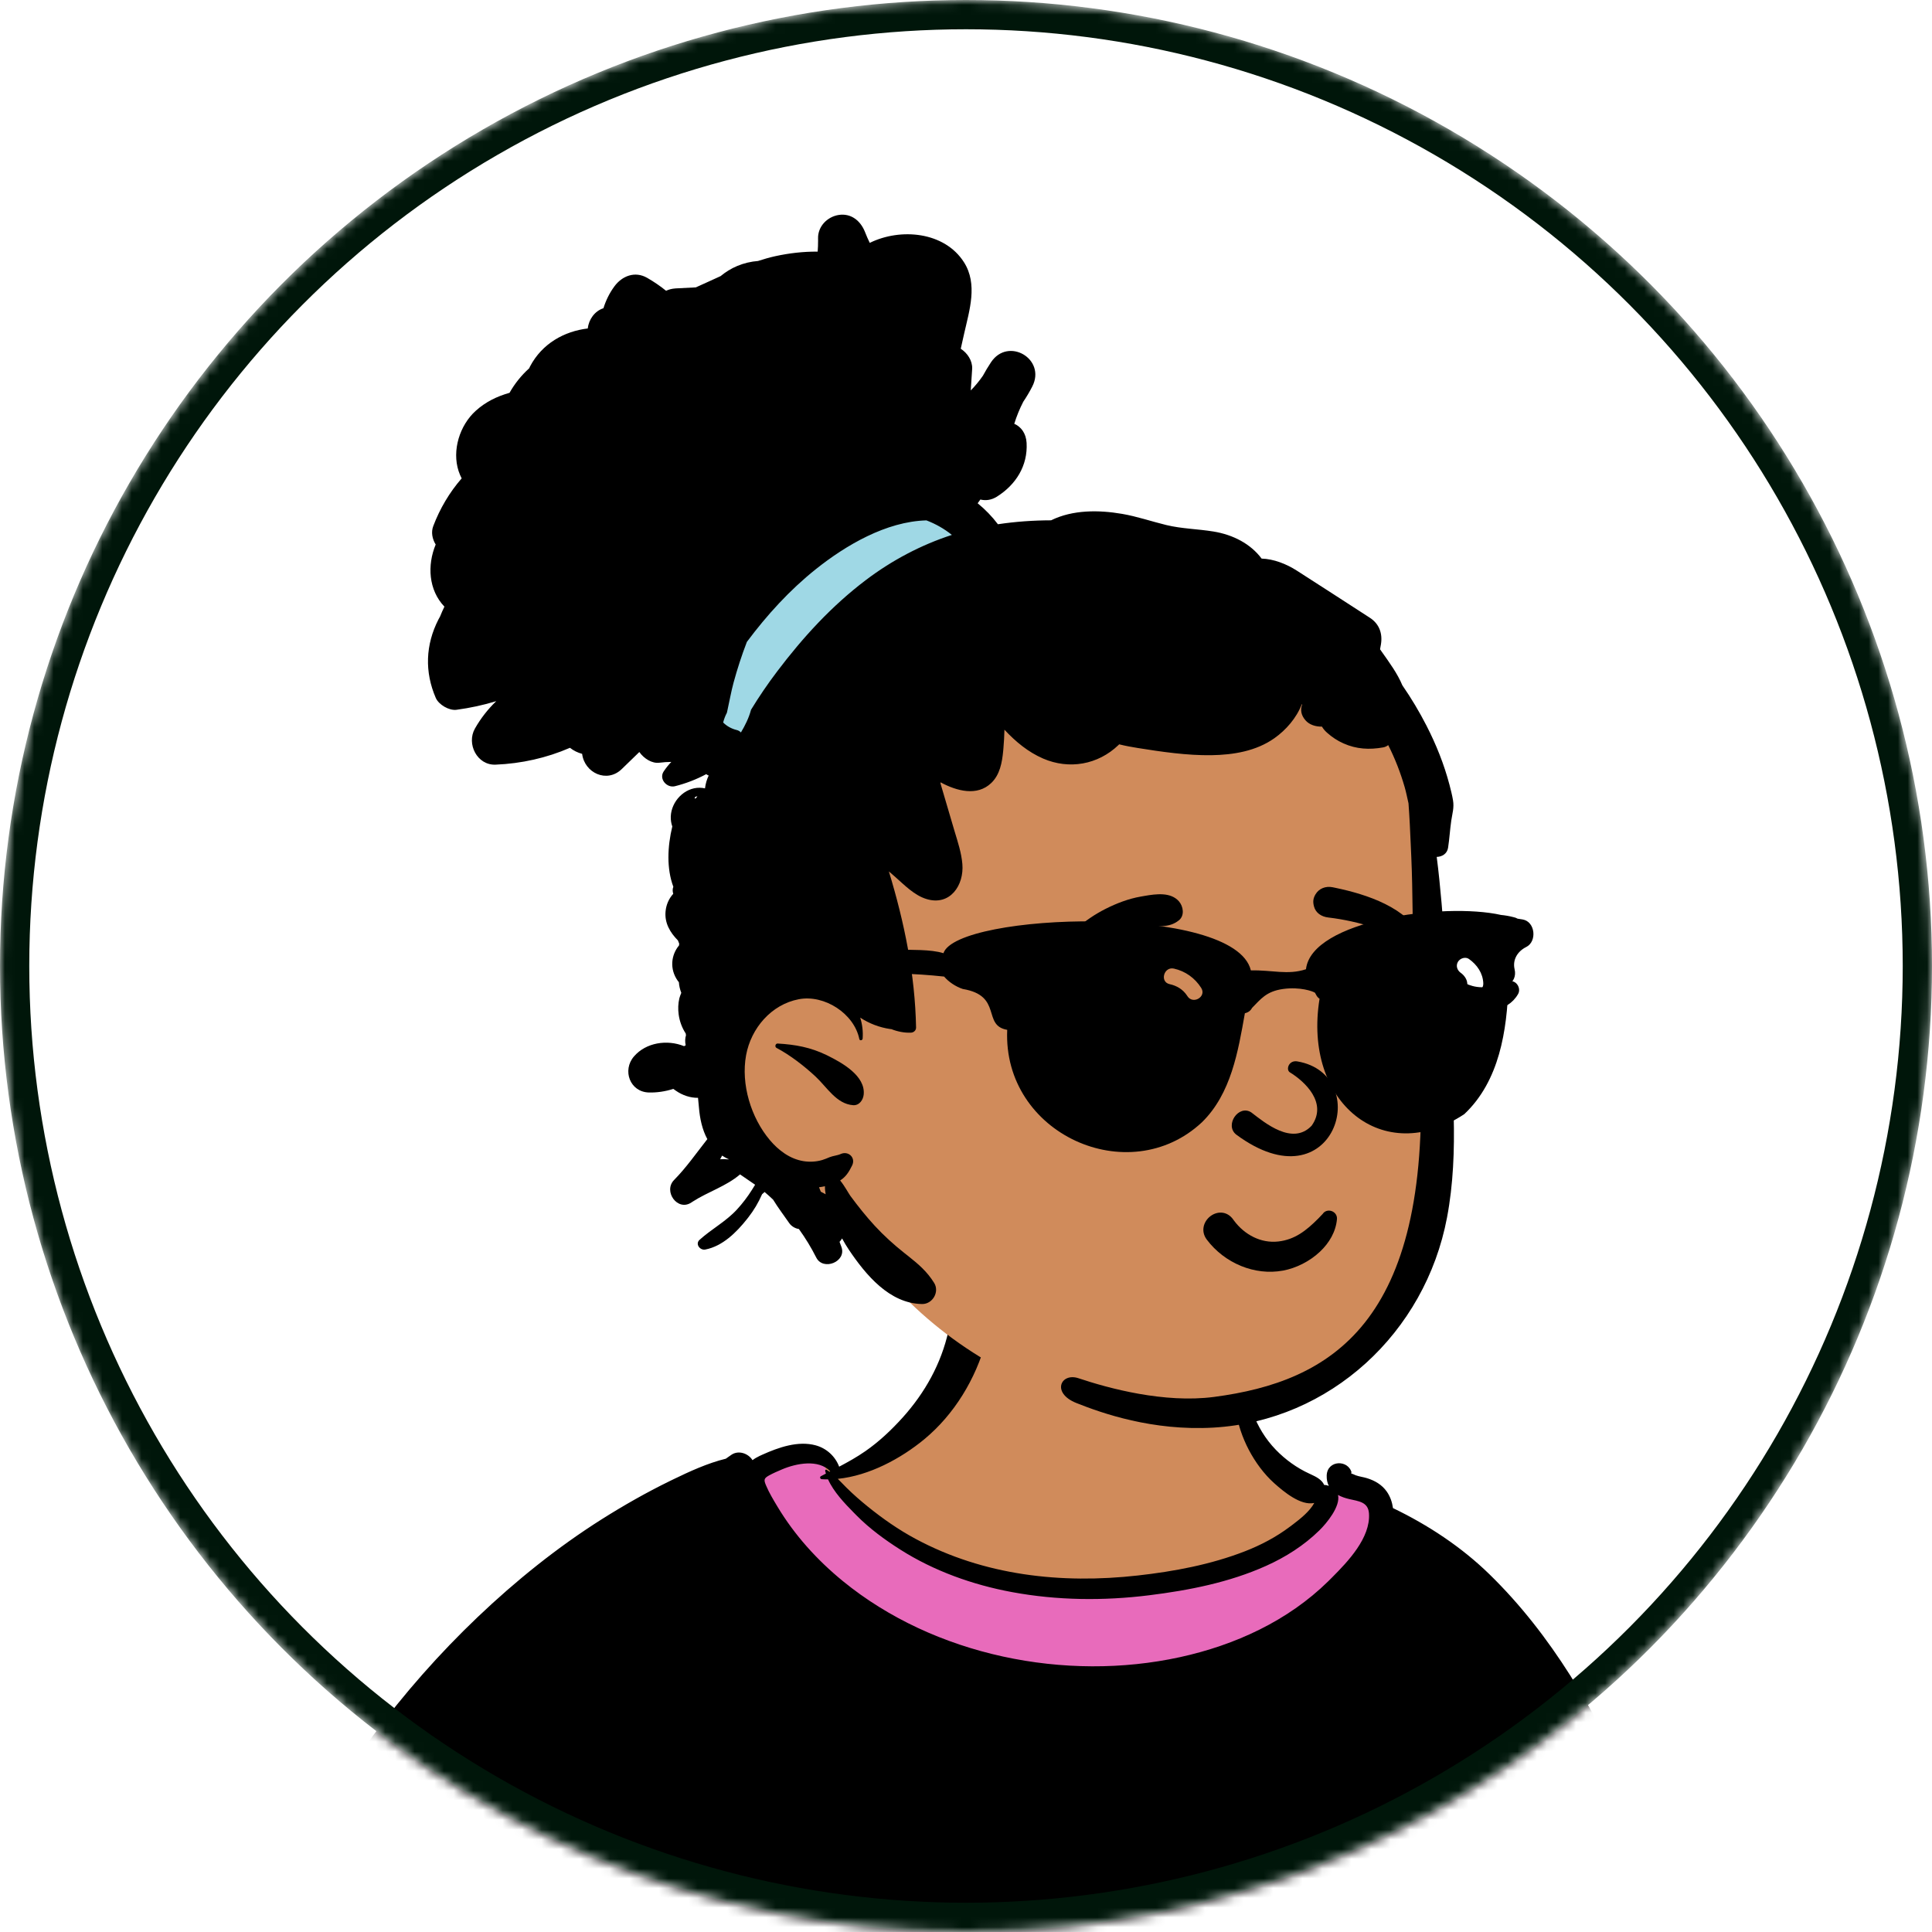 <svg width="198" height="198" viewBox="0 0 198 198" fill="none" xmlns="http://www.w3.org/2000/svg">
<mask id="mask0_277_1018" style="mask-type:alpha" maskUnits="userSpaceOnUse" x="0" y="0" width="198" height="198">
<circle cx="99" cy="99" r="99" fill="#C4C4C4"/>
</mask>
<g mask="url(#mask0_277_1018)">
<path fill-rule="evenodd" clip-rule="evenodd" d="M41.619 282.792C44.08 282.945 46.541 283.065 49.001 283.157C81.178 284.356 113.329 280.686 145.486 279.884C156.685 279.589 167.826 279.736 178.996 280.635C180.09 280.723 181.342 279.545 181.207 278.423C179.144 260.603 176.562 242.831 175.224 224.937C175.223 223.99 175.346 223.046 175.671 222.154C175.732 222.084 176.049 221.3 176.332 221.251C176.24 221.321 176.658 221.2 176.392 221.22C178.007 220.956 179.591 219.212 178.419 217.543C166.345 199.032 149.865 182.136 144.562 160.149C143.31 154.205 138.785 153.837 133.964 151.385C132.461 150.49 128.783 148.011 128.184 146.288C126.754 140.077 129.272 133.992 121.916 131.479C117.061 130.131 108.478 128.992 103.564 130.413C97.572 132.408 98.02 139.165 94.543 143.813C92.745 146.501 89.68 150.182 86.85 150.594C85.479 150.794 84.468 148.018 83.099 148.209C61.75 153.396 32.664 188.78 23.488 208.368C21.42 214.533 28.089 212.673 27.679 218.87C27.174 230.624 26.07 245.672 26.725 257.441C27.338 264.272 26.884 271.429 29.007 278.003C28.436 278.697 29.256 279.397 29.926 279.699C30.77 281.135 39.073 282.594 41.619 282.792Z" fill="#D08B5B"/>
<path d="M83.099 148.209C84.376 148.031 84.459 151.789 85.696 151.951C91.437 160.013 100.333 162.689 110.621 162.689C121.543 162.689 130.4 159.403 137.189 152.832L137.812 153.094C141.026 154.461 143.654 155.839 144.562 160.149C149.865 182.137 166.345 199.032 178.418 217.543C179.591 219.212 178.007 220.957 176.392 221.22C176.658 221.2 176.24 221.321 176.332 221.251C176.049 221.3 175.732 222.084 175.671 222.154C175.513 222.585 175.403 223.03 175.332 223.481C175.332 223.481 161.806 226.347 158.17 226.426C121.659 227.216 54.889 226.087 54.889 226.087L26.922 215.505C25.323 213.103 21.932 213.007 23.488 208.369C32.664 188.78 61.75 153.396 83.099 148.209Z" fill="#E86BBB"/>
<path fill-rule="evenodd" clip-rule="evenodd" d="M97.2 136.409C97.754 133.912 101.728 134.983 101.047 137.471C99.993 141.318 97.806 144.954 94.719 147.506C92.334 149.477 89.084 151.234 85.86 151.559C86.163 151.854 86.452 152.168 86.757 152.469C87.444 153.151 88.173 153.784 88.925 154.393C90.472 155.644 92.079 156.768 93.834 157.71C100.846 161.474 108.767 162.342 116.599 161.465C120.316 161.05 124.087 160.344 127.582 158.985C129.202 158.356 130.776 157.529 132.166 156.484L132.53 156.212C133.26 155.659 134.235 154.881 134.693 154.029C133.302 154.342 131.545 152.861 130.581 152C129.527 151.054 128.639 149.834 127.983 148.584C126.697 146.131 126.017 142.965 127.094 140.335C127.166 140.16 127.397 140.189 127.417 140.378C127.736 143.445 128.563 146.319 130.762 148.59C131.739 149.595 132.908 150.439 134.185 151.025L134.364 151.108C134.908 151.359 135.481 151.654 135.709 152.192C135.798 152.183 135.887 152.19 135.971 152.214C136.047 152.234 136.117 152.257 136.184 152.281C136.032 151.983 135.953 151.632 135.966 151.216C136.021 149.606 138.23 149.557 138.536 150.99C138.481 150.801 138.407 150.984 138.547 151.041C138.545 151.025 138.541 151.006 138.536 150.99L138.541 151.005L138.549 151.041H138.547C138.553 151.068 138.556 151.094 138.559 151.121L138.562 151.157L138.561 151.127C138.559 151.106 138.556 151.085 138.554 151.068L138.549 151.041C138.569 151.051 138.598 151.058 138.631 151.058L138.644 151.063C138.696 151.085 138.878 151.17 138.931 151.191C139.299 151.327 139.71 151.37 140.086 151.487C140.902 151.738 141.622 152.154 142.12 152.861C142.478 153.369 142.676 153.952 142.759 154.556C146.371 156.294 149.789 158.551 152.652 161.346C159.044 167.581 163.5 175.385 167.157 183.463C169.018 187.576 170.677 191.775 172.299 195.986L172.555 196.651C174.294 201.177 175.832 205.753 176.21 210.618C176.245 211.054 176.101 211.464 175.853 211.804C175.941 212.169 175.986 212.535 175.973 212.893C175.971 212.949 175.968 213.004 175.964 213.06C176.547 213.049 177.119 213.294 177.662 213.981C177.881 213.911 178.12 213.902 178.354 213.979C179.783 214.436 180.013 216.005 180.283 217.319C180.56 218.676 180.681 220.066 180.684 221.45C180.684 221.945 180.4 222.571 179.919 222.783C179.014 223.181 178.04 223.443 177.104 223.805C176.402 224.076 175.696 224.333 174.985 224.573C175.38 225.262 175.507 226.221 175.721 226.946C176.056 228.08 176.326 229.217 176.551 230.377C178.085 238.264 179.147 246.234 180.583 254.137C181.3 258.096 182.134 262.028 182.986 265.96C183.405 267.893 183.851 269.822 184.33 271.743C184.585 272.766 184.85 273.791 185.124 274.809C185.203 275.106 185.283 275.403 185.365 275.699L185.508 276.218C185.82 276.39 186.088 276.652 186.273 277.009C186.949 278.317 186.561 279.791 185.264 280.528C183.853 281.33 182.169 280.573 181.392 279.271C180.845 278.352 180.667 277.135 180.398 276.112C180.093 274.965 179.803 273.811 179.524 272.657C177.625 264.82 176.353 256.845 175.394 248.84L175.326 248.268C174.839 244.147 174.368 240.016 174.064 235.876C173.914 233.842 173.795 231.809 173.721 229.77C173.684 228.721 173.743 227.667 173.803 226.62C173.83 226.161 173.869 225.7 173.883 225.242L173.888 225.177C173.891 225.131 173.897 225.07 173.901 225.005L173.906 224.928C172.487 225.372 171.048 225.742 169.595 226.054C166.503 226.723 163.34 227.095 160.184 226.906C160.624 232.134 161.197 237.348 161.999 242.528C162.773 247.518 163.665 252.496 164.672 257.444C165.176 259.93 165.72 262.411 166.294 264.882C166.602 266.202 166.954 267.514 167.231 268.841C167.395 269.63 167.447 270.291 167.116 271.029C167.48 272.022 167.804 273.019 168.122 273.959L168.218 274.239C168.781 275.884 169.85 277.566 168.734 279.183C168.156 280.017 167.215 280.495 166.267 280.524C166.25 280.534 166.232 280.546 166.213 280.556C165.703 280.83 165.116 280.883 164.557 280.766C163.708 280.933 162.856 281.093 162.004 281.239C159.896 281.603 157.779 281.904 155.658 282.157C151.618 282.637 147.553 282.901 143.489 283.047C128.609 283.583 113.715 282.641 98.83 282.913C91.246 283.051 83.663 283.393 76.092 283.845C72.314 284.071 68.533 284.314 64.753 284.501L63.583 284.558C60.202 284.72 56.819 284.844 53.441 284.597C53.375 284.593 53.324 284.567 53.289 284.53C52.123 284.398 50.952 283.324 51.069 282.085C51.572 276.803 52.076 271.523 52.582 266.239C53.48 256.828 54.386 247.415 55.303 238.005L55.436 236.645C55.744 233.475 56.038 230.297 56.187 227.113C55.435 227.06 54.685 226.992 53.934 226.91C45.803 226.019 38.008 223.558 30.523 220.327L30.22 220.196C29.546 219.901 28.808 219.607 28.052 219.293C28.064 220.73 28.017 222.17 28.01 223.593C28 225.956 28.019 228.318 28.025 230.679C28.039 235.545 28.224 240.412 28.467 245.27C28.892 253.849 29.392 262.416 30.148 270.975C30.339 273.128 30.599 275.278 30.781 277.431C30.89 278.7 30.629 279.756 29.468 280.423C28.896 280.752 28.454 280.615 27.887 280.349C26.502 279.699 26.462 278.163 26.331 276.826C26.23 275.819 26.138 274.811 26.047 273.802C25.854 271.648 25.688 269.495 25.552 267.338C25.015 258.766 24.859 250.203 25.229 241.621C25.401 237.608 25.649 233.585 25.978 229.578L26.055 228.654C26.327 225.452 26.502 222.092 27.063 218.87C24.799 217.865 22.557 216.589 21.517 214.466C20.168 211.71 21.65 209.354 23.761 207.732C23.741 207.458 23.761 207.187 23.819 206.94C24.425 204.313 25.441 201.718 26.421 199.214C27.41 196.697 28.502 194.218 29.702 191.794C34.521 182.081 41.103 173.205 48.949 165.728C52.847 162.015 57.112 158.582 61.665 155.703C63.922 154.279 66.237 152.962 68.634 151.79L68.989 151.617C70.657 150.807 72.528 149.946 74.384 149.495C74.577 149.351 74.772 149.215 74.969 149.086C75.699 148.6 76.69 148.951 77.122 149.645C77.332 149.483 77.574 149.339 77.852 149.209L78.126 149.084C79.791 148.334 81.79 147.632 83.597 148.125C84.72 148.432 85.603 149.259 86.001 150.312C86.911 149.83 87.805 149.335 88.678 148.728C90.082 147.757 91.355 146.552 92.498 145.287C94.79 142.744 96.456 139.764 97.2 136.409ZM176.73 216.611C176.574 216.657 176.409 216.673 176.239 216.652C176.547 216.688 175.93 216.871 175.76 216.958L175.748 216.965C175.439 217.142 175.129 217.313 174.815 217.477C174.081 217.863 173.331 218.211 172.568 218.538C171.065 219.178 169.513 219.669 167.92 220.029C166.361 220.381 164.727 220.586 163.13 220.619C162.061 220.639 160.793 220.591 159.687 220.276C159.815 222.215 159.956 224.152 160.114 226.087L162.299 225.586C164.483 225.085 166.665 224.571 168.82 223.947C170.438 223.478 172.033 222.929 173.61 222.336C174.436 222.026 175.256 221.697 176.066 221.343C176.47 221.167 176.847 220.958 177.221 220.746L177.54 220.564C177.466 219.698 177.331 218.849 177.133 217.993C177.031 217.54 176.856 217.076 176.73 216.611ZM27.166 207.479C26.888 208.38 26.463 209.22 25.493 209.424C25.149 209.496 24.862 209.457 24.623 209.34L24.566 209.455C23.768 211.093 23.534 212.822 25.369 214.083C26.198 214.654 27.1 215.147 28.033 215.589C29.702 216.384 31.48 217.022 33.155 217.672L33.489 217.802C36.486 218.979 39.531 220.05 42.622 220.946C45.759 221.853 48.952 222.581 52.183 223.044C53.546 223.237 54.919 223.373 56.295 223.461C56.317 221.611 56.307 219.758 56.3 217.906C55.811 217.845 55.326 217.779 54.858 217.723C53.431 217.557 52.008 217.354 50.594 217.101C47.64 216.572 44.717 215.843 41.866 214.908C36.583 213.175 31.668 210.696 27.166 207.479ZM85.088 150.786C83.887 149.516 81.591 149.974 80.142 150.591C79.704 150.778 79.262 150.967 78.843 151.195L78.761 151.241C78.273 151.522 78.275 151.689 78.514 152.25C78.824 152.988 79.256 153.703 79.667 154.387C81.427 157.326 83.743 159.884 86.389 162.045C95.759 169.695 109.218 172.393 120.936 169.831C126.559 168.602 131.984 166.123 136.124 162.056L136.5 161.681C138.17 160.01 140.461 157.592 140.3 155.115C140.224 153.924 139.252 153.856 138.259 153.627C137.852 153.531 137.464 153.398 137.126 153.209C137.398 154.379 135.953 156.119 135.206 156.848C133.642 158.381 131.759 159.578 129.767 160.472C125.976 162.177 121.853 162.983 117.748 163.493C113.09 164.073 108.331 164.021 103.707 163.164C99.685 162.418 95.72 161.005 92.258 158.804C90.671 157.797 89.106 156.647 87.782 155.308L87.501 155.024C86.545 154.055 85.433 152.884 84.862 151.613C84.644 151.615 84.428 151.609 84.212 151.594C84.06 151.586 83.978 151.37 84.13 151.289C84.3 151.199 84.471 151.109 84.641 151.021C84.613 150.926 84.588 150.833 84.568 150.739C84.551 150.659 84.635 150.585 84.709 150.63C84.812 150.691 84.911 150.757 85.007 150.827C85.034 150.815 85.061 150.801 85.088 150.786Z" fill="black"/>
<path fill-rule="evenodd" clip-rule="evenodd" d="M145.914 92.075C145.427 85.753 146.182 79.126 143.751 73.117C139.51 63.146 127.622 59.822 118.406 56.026C114.713 54.932 102.289 54.779 97.965 53.331C88.18 50.055 85.842 46.151 78.068 52.39C76.755 53.455 75.934 54.614 75.335 56.196L75.36 56.203C75.189 56.862 75.372 57.521 75.757 58.024C72.386 61.478 70.976 66.657 72.705 71.255C78.35 83.222 78.084 89.692 76.266 102.557C73.891 114.565 79.318 118.953 88.306 125.487C87.94 126.199 87.864 127.144 88.341 127.772C98.734 142.414 118.332 149.404 135.122 141.973C141.937 138.931 144.98 131.655 146.716 125.089C148.739 117.738 149.361 109.991 147.714 102.502C147.05 99.039 146.185 95.601 145.914 92.075Z" fill="#D08B5B"/>
<path fill-rule="evenodd" clip-rule="evenodd" d="M71.473 74.14L77.653 78.267L99.773 54.888L92.413 49.08C92.413 49.08 79.057 58.975 76.431 61.587C73.805 64.198 71.473 74.14 71.473 74.14Z" fill="#9FD8E5"/>
<path fill-rule="evenodd" clip-rule="evenodd" d="M85.963 22.028C87.225 21.838 88.177 22.623 88.63 23.729L88.654 23.789C88.8 24.165 88.961 24.531 89.136 24.891C92.293 23.338 96.798 23.737 98.796 26.882C100.221 29.127 99.352 31.792 98.814 34.174L98.462 35.743C99.144 36.178 99.658 36.957 99.633 37.764L99.63 37.826L99.487 40.014C99.943 39.551 100.359 39.048 100.73 38.511C100.987 38.04 101.263 37.577 101.561 37.129C103.31 34.491 107.239 36.783 105.794 39.609C105.518 40.154 105.206 40.67 104.872 41.168C104.494 41.902 104.185 42.657 103.947 43.432C104.63 43.73 105.155 44.392 105.211 45.392C105.339 47.726 104.117 49.673 102.172 50.897C101.6 51.257 101.009 51.327 100.474 51.193C100.38 51.321 100.285 51.448 100.195 51.578C100.97 52.209 101.67 52.929 102.271 53.727C104.08 53.455 105.899 53.328 107.719 53.324C109.942 52.231 112.605 52.254 114.995 52.663C116.533 52.927 118.01 53.439 119.524 53.807C121.12 54.193 122.74 54.208 124.355 54.471C126.39 54.802 128.174 55.744 129.296 57.247C130.529 57.284 131.826 57.79 132.9 58.477C135.404 60.077 137.892 61.699 140.388 63.31C141.346 63.928 141.704 64.915 141.528 66.015L141.516 66.086L141.433 66.542L141.63 66.823C142.394 67.905 143.225 69.038 143.719 70.232C144.634 71.554 145.461 72.94 146.194 74.369C147.18 76.29 147.995 78.326 148.546 80.415C148.683 80.944 148.821 81.476 148.911 82.015C149.041 82.776 148.841 83.366 148.733 84.096C148.598 85.022 148.548 85.959 148.404 86.887C148.308 87.502 147.787 87.804 147.241 87.82C147.447 89.385 147.595 90.961 147.736 92.523C147.935 94.757 148.07 96.996 148.187 99.236C148.79 100.114 150.023 100.809 150.914 101.05C152.146 101.381 153.439 101.021 154.603 100.599C155.336 100.334 155.937 101.257 155.58 101.874C154.458 103.812 152.058 103.803 150.24 102.946C149.472 102.584 148.796 102.059 148.296 101.377C148.326 102.026 148.359 102.676 148.393 103.328L148.423 103.919C148.792 110.814 149.59 117.947 148.298 124.775C146.06 136.602 136.297 145.607 124.372 146.306C118.114 146.672 112.902 144.82 110.31 143.787C107.719 142.752 108.726 140.645 110.525 141.247C113.624 142.285 119.317 143.831 124.413 143.164C136.421 141.589 146.603 135.573 145.557 109.658C145.409 105.983 144.952 102.306 144.854 98.631C144.759 95.038 144.794 91.444 144.637 87.853L144.583 86.628C144.522 85.197 144.456 83.759 144.349 82.326C144.22 81.77 144.113 81.207 143.956 80.662C143.527 79.179 142.967 77.738 142.271 76.362C142.118 76.479 141.945 76.563 141.759 76.596C140.341 76.851 139.012 76.779 137.685 76.187C137.065 75.913 136.519 75.55 136.011 75.099C135.769 74.887 135.606 74.682 135.48 74.468C134.838 74.478 134.195 74.285 133.794 73.822C133.334 73.295 133.258 72.75 133.437 72.246L133.457 72.195L133.411 72.179C132.87 73.584 131.791 74.82 130.607 75.654C128.737 76.979 126.396 77.361 124.152 77.396C121.674 77.433 119.06 77.051 116.615 76.66C115.969 76.557 115.327 76.44 114.697 76.282C114.673 76.306 114.649 76.335 114.621 76.36C112.523 78.373 109.572 78.891 106.908 77.742C105.37 77.078 104.08 76.008 102.94 74.782C102.923 75.424 102.89 76.066 102.834 76.701L102.812 76.954C102.698 78.137 102.479 79.392 101.588 80.246C100.145 81.63 98.053 81.075 96.389 80.174C96.391 80.218 96.391 80.263 96.391 80.308C96.841 81.838 97.292 83.37 97.744 84.902L97.841 85.229C98.169 86.317 98.529 87.406 98.627 88.544C98.816 90.72 97.372 92.869 94.96 92.139C93.694 91.757 92.681 90.691 91.708 89.837L91.095 89.305C92.681 94.502 93.781 99.883 93.883 105.306C93.889 105.601 93.637 105.823 93.357 105.832C92.706 105.86 92.004 105.73 91.347 105.469C91.31 105.467 91.273 105.465 91.234 105.459C90.114 105.296 89.074 104.891 88.158 104.292C88.369 104.966 88.463 105.687 88.408 106.442C88.393 106.625 88.108 106.689 88.067 106.486C87.538 103.877 84.492 101.905 81.866 102.405C79.048 102.942 76.972 105.372 76.463 108.139C75.918 111.11 76.962 114.546 78.896 116.839C79.786 117.896 80.958 118.778 82.348 119C82.984 119.101 83.645 119.066 84.262 118.885C84.525 118.807 84.771 118.698 85.021 118.595C85.386 118.448 85.813 118.424 86.158 118.268C86.939 117.916 87.725 118.638 87.329 119.443C86.984 120.143 86.675 120.616 86.103 120.978C86.566 121.547 86.986 122.336 87.142 122.548C87.938 123.625 88.746 124.644 89.653 125.628C90.576 126.628 91.584 127.541 92.648 128.386L93.096 128.74C94.121 129.555 95.013 130.311 95.737 131.481C96.308 132.404 95.569 133.657 94.501 133.642C91.156 133.595 88.726 130.65 86.995 128.077C86.749 127.71 86.516 127.32 86.301 126.921C86.223 127.047 86.137 127.165 86.04 127.272L86.231 127.785C86.797 129.299 84.359 130.288 83.651 128.875C83.136 127.852 82.539 126.877 81.874 125.955C81.483 125.9 81.099 125.661 80.886 125.353C80.346 124.57 79.741 123.778 79.23 122.943C78.947 122.673 78.656 122.414 78.359 122.161C78.272 122.237 78.184 122.313 78.1 122.393C77.727 123.247 77.265 124.027 76.693 124.76L76.57 124.917C75.474 126.303 74.046 127.72 72.278 128.059C71.739 128.162 71.22 127.49 71.698 127.06C72.935 125.945 74.397 125.187 75.538 123.942C76.1 123.329 76.616 122.654 77.06 121.946L77.161 121.783C77.234 121.661 77.31 121.54 77.388 121.417C76.873 121.065 76.359 120.712 75.844 120.358C74.426 121.572 72.581 122.126 71.013 123.133L70.857 123.235C69.439 124.184 67.946 122.083 69.083 120.93C70.335 119.662 71.381 118.152 72.491 116.743C71.969 115.78 71.722 114.64 71.629 113.488C71.593 113.162 71.564 112.836 71.536 112.51C70.74 112.523 69.94 112.249 69.263 111.779L69.007 111.595C68.184 111.858 67.32 111.986 66.494 111.963C64.549 111.906 63.753 109.679 64.97 108.27C66.211 106.83 68.383 106.516 70.104 107.215C70.159 107.186 70.217 107.155 70.272 107.125C70.19 106.746 70.209 106.403 70.302 106.101L70.275 105.917C69.896 105.335 69.647 104.671 69.553 103.968C69.478 103.412 69.494 102.861 69.622 102.311C69.665 102.129 69.754 101.939 69.822 101.749C69.681 101.394 69.599 101.028 69.574 100.66C69.535 100.614 69.496 100.566 69.459 100.514C68.605 99.312 68.777 97.864 69.59 96.891C69.594 96.829 69.6 96.767 69.608 96.706C69.56 96.598 69.517 96.49 69.477 96.38C68.683 95.577 68.1 94.611 68.209 93.413C68.272 92.709 68.561 92.075 68.998 91.601C68.921 91.371 68.913 91.104 69.007 90.882C68.31 89.022 68.398 86.781 68.9 84.701C68.789 84.384 68.732 84.041 68.744 83.677C68.802 82.132 70.135 80.713 71.714 80.732C71.905 80.734 72.083 80.758 72.254 80.795L72.256 80.758C72.316 80.294 72.444 79.866 72.629 79.482C72.538 79.449 72.453 79.401 72.379 79.338C71.367 79.879 70.296 80.293 69.173 80.575C68.348 80.782 67.502 79.841 68.015 79.064C68.254 78.704 68.516 78.38 68.799 78.085C68.397 78.087 67.988 78.114 67.575 78.167C66.832 78.264 66.004 77.756 65.522 77.069C64.922 77.653 64.322 78.235 63.72 78.817C62.198 80.296 59.899 79.208 59.659 77.258C59.206 77.137 58.783 76.931 58.412 76.638C56.012 77.682 53.429 78.256 50.789 78.365C48.894 78.443 47.786 76.23 48.672 74.667C49.267 73.619 50.005 72.677 50.857 71.858C49.536 72.263 48.172 72.555 46.779 72.743C46.026 72.843 44.961 72.218 44.66 71.525C43.507 68.86 43.605 66.082 44.932 63.489C44.984 63.386 45.041 63.287 45.097 63.188C45.234 62.845 45.384 62.505 45.546 62.172C43.913 60.465 43.772 57.928 44.651 55.804C44.299 55.23 44.163 54.539 44.403 53.914C45.086 52.114 46.071 50.453 47.314 49.026C47.195 48.795 47.09 48.55 47.002 48.287C46.303 46.159 47.113 43.59 48.748 42.108C49.776 41.174 50.957 40.615 52.219 40.257C52.75 39.315 53.433 38.466 54.229 37.75C54.26 37.682 54.291 37.614 54.325 37.546C55.564 35.206 57.821 33.952 60.239 33.662C60.334 32.747 60.949 31.873 61.843 31.589C62.09 30.797 62.457 30.04 62.962 29.354C63.755 28.272 65.074 27.762 66.317 28.471C66.998 28.86 67.651 29.306 68.262 29.8C68.537 29.671 68.848 29.587 69.199 29.561L69.288 29.555L71.31 29.452C72.157 29.076 73.003 28.681 73.85 28.297C74.359 27.875 74.927 27.523 75.546 27.262C76.248 26.968 76.966 26.802 77.686 26.746C78.27 26.555 78.859 26.386 79.458 26.254C80.865 25.946 82.338 25.773 83.799 25.788C83.829 25.409 83.843 25.025 83.841 24.637L83.838 24.443C83.805 23.198 84.796 22.205 85.963 22.028ZM84.545 121.571C84.344 121.614 84.141 121.649 83.937 121.674C83.999 121.826 84.061 121.978 84.12 122.13C84.284 122.223 84.45 122.311 84.617 122.393C84.567 122.114 84.538 121.832 84.545 121.571ZM74.006 118.431L73.87 118.683C73.847 118.724 73.826 118.765 73.804 118.805C74.094 118.782 74.385 118.788 74.672 118.821L74.671 118.791C74.634 118.778 74.597 118.767 74.562 118.749C74.364 118.654 74.18 118.547 74.006 118.431ZM79.702 106.946C81.516 107.052 83.054 107.33 84.705 108.126L84.846 108.196C86.305 108.922 88.717 110.263 88.514 112.185C88.456 112.732 88.06 113.308 87.437 113.265C85.728 113.148 84.752 111.42 83.595 110.342C82.428 109.257 80.994 108.14 79.581 107.394C79.381 107.289 79.46 106.956 79.677 106.946H79.702ZM71.472 81.612C71.037 81.626 71.183 82.05 71.406 81.696C71.425 81.668 71.448 81.639 71.472 81.612ZM94.946 53.331C90.828 53.44 86.683 55.878 83.597 58.342C80.913 60.486 78.595 63.036 76.543 65.784C76.015 67.153 75.562 68.55 75.179 69.958C74.926 70.888 74.769 71.827 74.557 72.765L74.492 73.053C74.326 73.364 74.202 73.698 74.112 74.044C74.486 74.42 74.972 74.689 75.506 74.817C75.678 74.858 75.821 74.947 75.934 75.065C76.364 74.346 76.74 73.586 76.958 72.781L76.966 72.744C77.793 71.387 78.69 70.072 79.653 68.802C82.307 65.296 85.23 62.1 88.744 59.441C91.409 57.426 94.387 55.847 97.554 54.821C96.779 54.194 95.899 53.697 94.946 53.331Z" fill="black"/>
<path fill-rule="evenodd" clip-rule="evenodd" d="M127.192 129.743C125.81 129.179 124.577 128.239 123.675 127.037C123.362 126.619 123.281 126.178 123.346 125.774C123.42 125.321 123.689 124.909 124.055 124.634C124.422 124.358 124.881 124.22 125.325 124.29C125.711 124.351 126.094 124.562 126.399 125L126.462 125.087C126.998 125.813 127.696 126.408 128.492 126.792C129.258 127.162 130.117 127.334 131.004 127.234C132.694 127.042 133.86 126.128 135.098 124.886C135.252 124.729 135.405 124.568 135.56 124.403C135.657 124.254 135.792 124.158 135.943 124.108C136.109 124.052 136.298 124.056 136.471 124.116C136.638 124.174 136.787 124.285 136.887 124.43C136.981 124.571 137.035 124.743 137.018 124.941C136.904 126.228 136.232 127.377 135.276 128.279C134.215 129.281 132.808 129.974 131.484 130.217C130.025 130.485 128.538 130.293 127.192 129.743ZM132.173 109.886C133.724 110.83 136.09 113.031 134.42 115.371C132.455 117.435 129.624 115.069 128.23 113.999C126.937 113.17 125.483 115.303 126.684 116.271C136.761 123.735 140.851 110.133 132.958 108.777C132.089 108.627 131.766 109.594 132.173 109.886ZM114.114 101.204C114.285 99.074 117.527 98.59 117.85 100.698C118.138 102.586 117.798 104.319 116.948 106.019C116.136 107.643 114.095 106.886 113.94 105.407C113.733 103.425 114.007 102.528 114.114 101.204ZM138.795 100.261C139.246 99.669 139.899 99.264 140.681 99.493C143.124 100.207 142.404 103.677 141.546 105.365C141.079 106.283 139.573 106.516 138.892 105.708C137.782 104.391 137.251 101.761 138.662 100.464C138.699 100.397 138.742 100.329 138.795 100.261ZM116.914 91.885L117.3 91.817C118.494 91.611 119.978 91.412 120.822 92.372C121.271 92.882 121.425 93.828 120.822 94.315C119.764 95.173 118.592 94.841 117.323 94.913C116.278 94.973 115.272 95.146 114.265 95.434C112.055 96.066 110.254 97.22 108.366 98.487C108.119 98.653 107.866 98.336 107.984 98.104C109.073 95.969 111.185 94.215 113.3 93.146C114.43 92.575 115.665 92.102 116.914 91.885ZM136.568 90.928L136.862 90.989C140.077 91.661 144.253 93.004 145.775 96.162C145.834 96.609 145.772 96.705 145.723 96.767L145.706 96.788C145.665 96.841 145.632 96.915 145.438 96.976C145.385 96.963 145.33 96.949 145.276 96.935C144.578 96.752 144.026 96.5 143.492 96.239L142.912 95.953C142.239 95.623 141.561 95.305 140.843 95.071C139.309 94.57 137.731 94.218 136.129 94.029C135.781 93.989 135.447 93.871 135.183 93.671C134.933 93.48 134.741 93.216 134.655 92.865C134.541 92.41 134.574 92.067 134.817 91.657C135 91.349 135.263 91.135 135.563 91.013C135.871 90.888 136.22 90.859 136.568 90.928Z" fill="black"/>
<path fill-rule="evenodd" clip-rule="evenodd" d="M156.042 94.23C155.873 94.202 155.704 94.175 155.534 94.15C155.402 94.075 155.247 94.017 155.066 93.983C154.655 93.878 154.245 93.807 153.837 93.769C147.971 92.449 134.403 94.324 133.843 99.331C131.975 99.954 130.359 99.396 128.194 99.451C126.547 92.561 98.059 93.534 96.689 97.688C96.683 97.686 96.678 97.685 96.672 97.683C95.357 97.276 93.416 97.374 91.909 97.31C88.692 97.242 85.47 97.529 82.323 98.208C76.428 99.145 68.383 100.242 72.483 107.606C72.484 107.608 72.484 107.609 72.486 107.61H72.486C73.193 108.333 74.392 107.751 74.436 106.77C73.058 103.281 76.171 102.862 78.566 101.86C84.526 99.718 90.594 99.421 96.758 100.083C97.222 100.629 97.926 101.106 98.669 101.355C102.791 102.039 100.619 105.097 103.224 105.543C102.745 116.203 115.684 122.023 123.18 115.015C126.174 112.087 126.887 107.751 127.581 103.841C127.948 103.758 128.181 103.558 128.318 103.292C129.2 102.411 129.755 101.597 131.499 101.355C133.245 101.113 134.589 101.599 134.77 101.747C134.815 101.84 134.865 101.932 134.922 102.025C135.002 102.163 135.11 102.273 135.234 102.359C133.51 112.976 141.749 119.689 150.066 114.183C153.68 110.783 154.443 105.576 154.595 100.929C155.084 100.633 155.394 100.06 155.224 99.339C154.991 98.346 155.539 97.486 156.412 97.054C157.546 96.494 157.345 94.445 156.042 94.23ZM120.306 99.266C119.273 99.039 118.833 100.631 119.868 100.859C120.602 101.02 121.222 101.391 121.643 102.017L121.687 102.085C122.251 102.982 123.675 102.154 123.108 101.252C122.47 100.236 121.477 99.524 120.306 99.266ZM150.541 98.279C150.177 98.022 149.626 98.213 149.415 98.575C149.183 98.974 149.335 99.419 149.676 99.68L149.711 99.705C150.023 99.926 150.328 100.321 150.366 100.726L150.37 100.776C150.411 101.836 152.057 101.841 152.015 100.776C151.975 99.734 151.372 98.864 150.541 98.279Z" fill="black"/>
<circle cx="99" cy="99" r="97.5" stroke="#00160A" stroke-width="3"/>
</g>
</svg>
